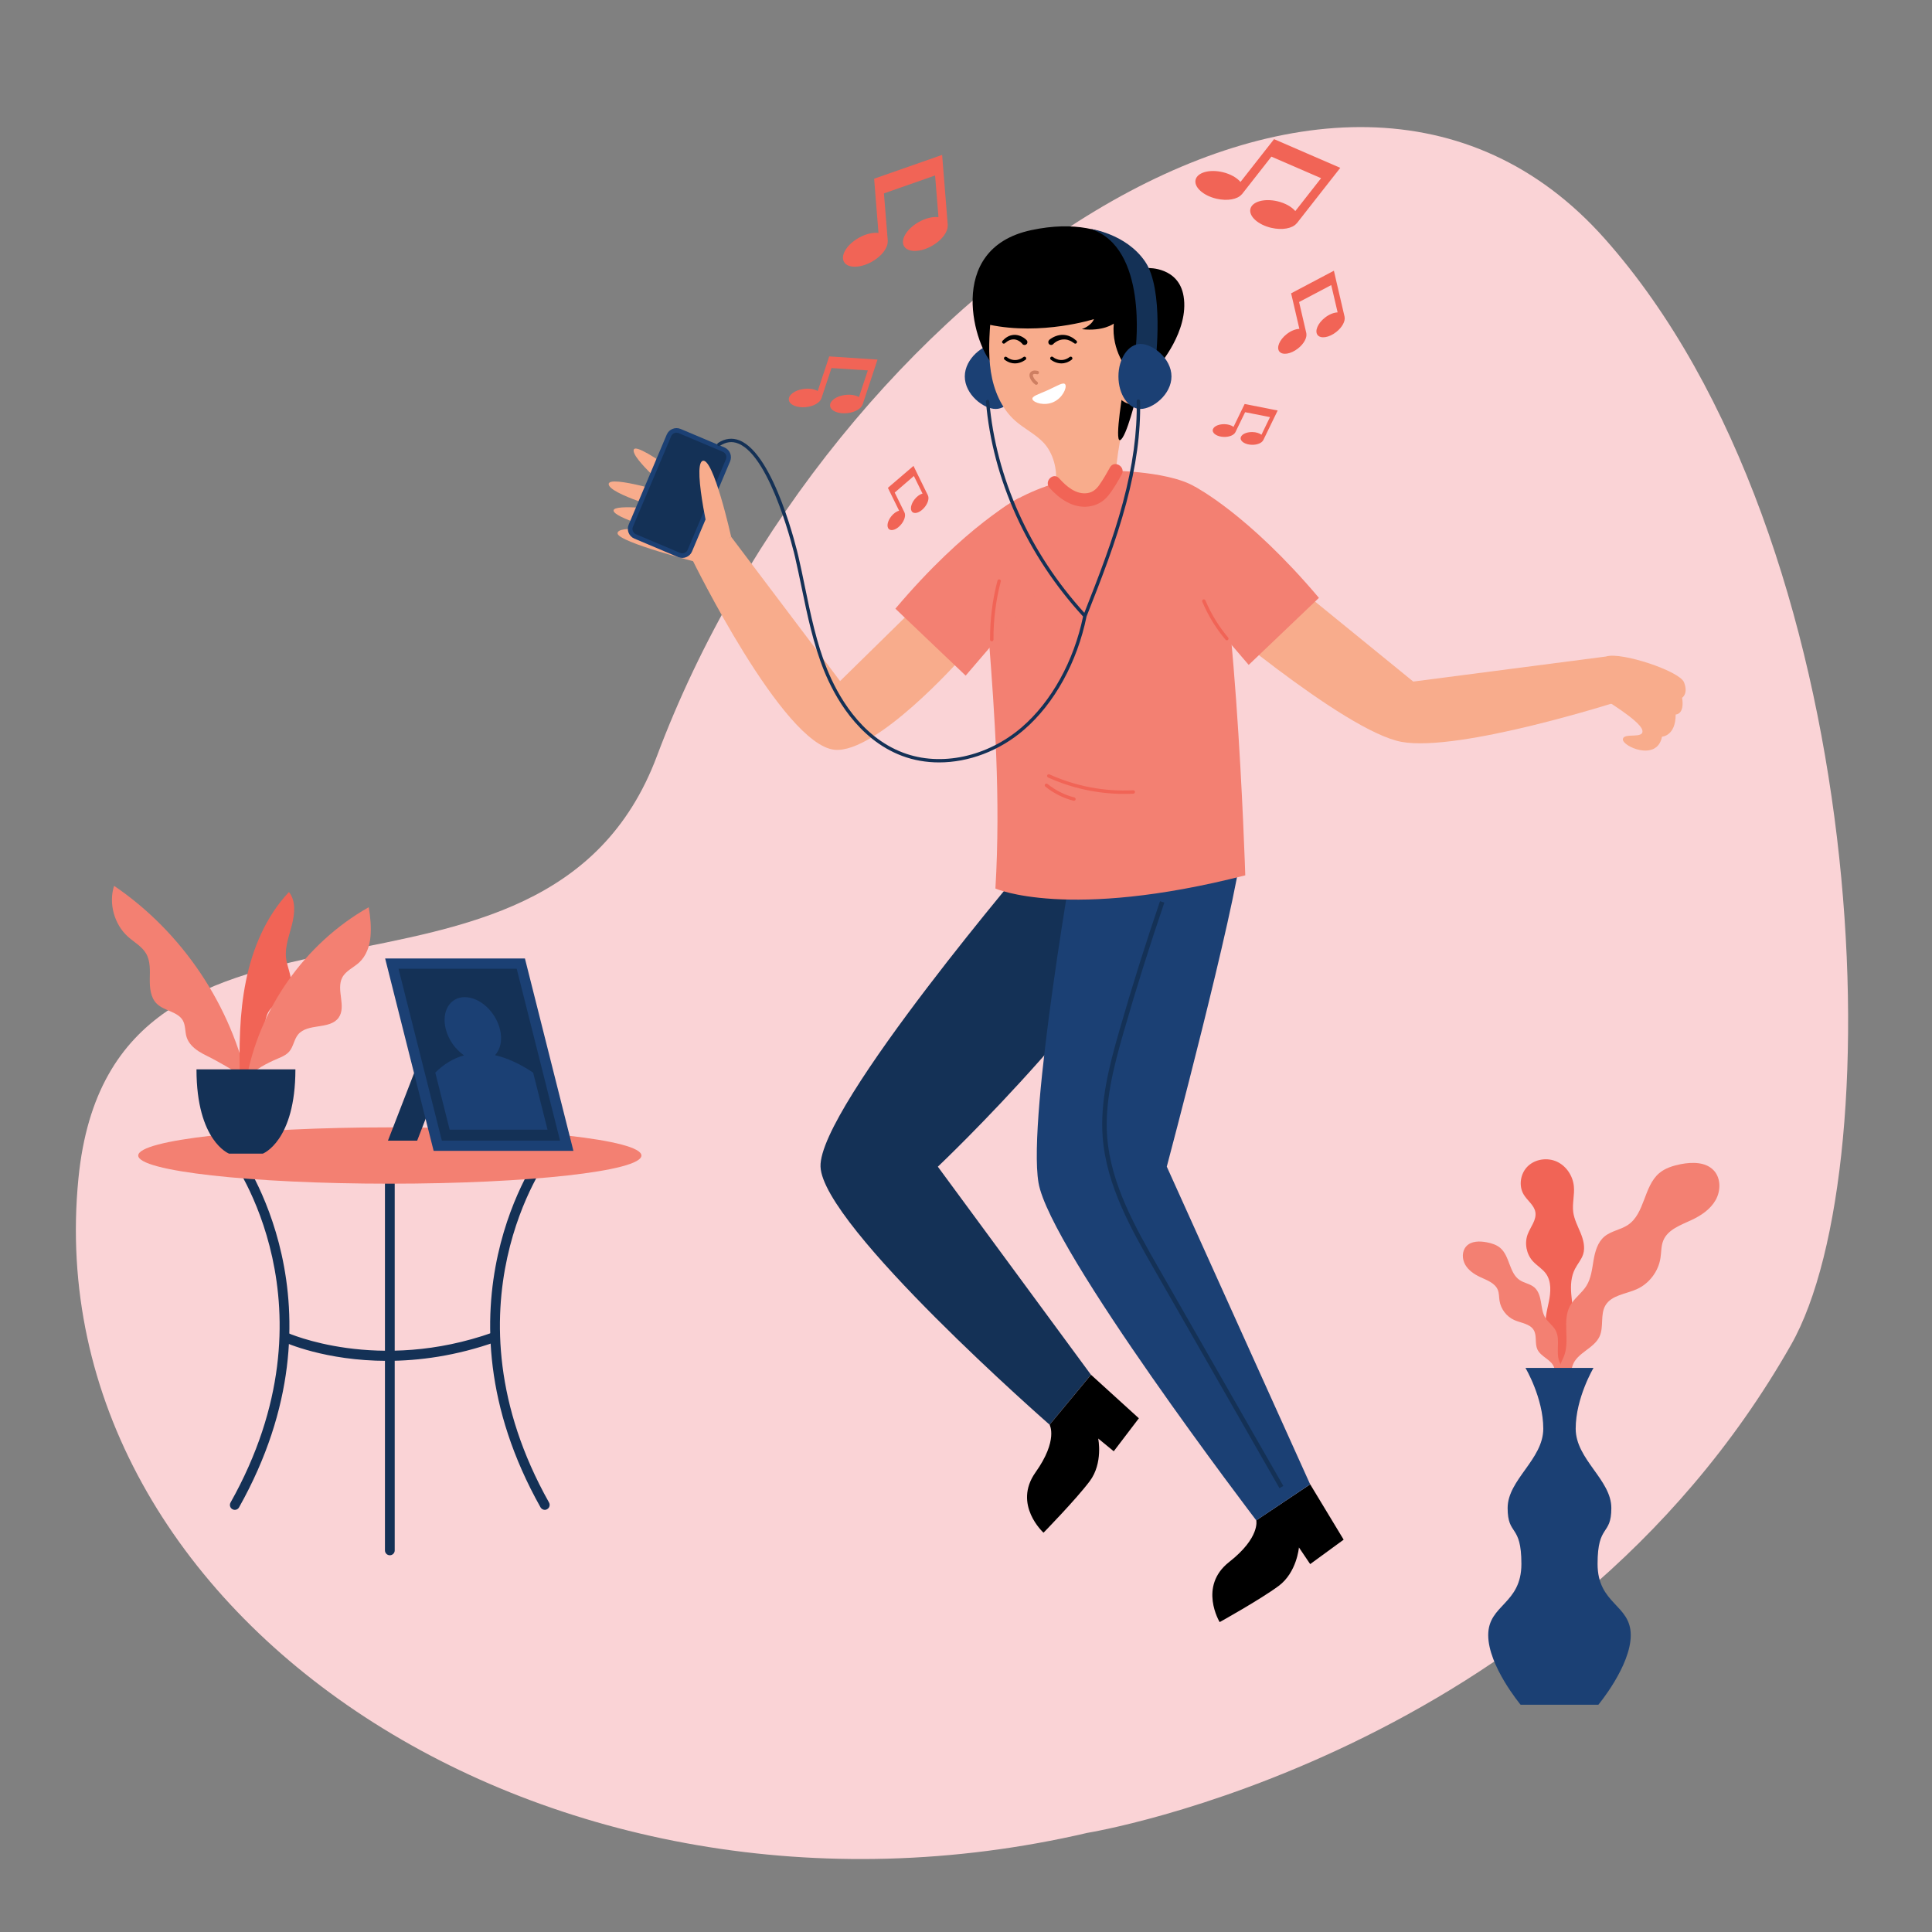 <?xml version="1.0" encoding="utf-8"?>
<!-- Generator: Adobe Illustrator 24.0.2, SVG Export Plug-In . SVG Version: 6.00 Build 0)  -->
<svg version="1.1" id="Layer_1" xmlns="http://www.w3.org/2000/svg" xmlns:xlink="http://www.w3.org/1999/xlink" x="0px" y="0px"
	 viewBox="0 0 400 400" style="enable-background:new 0 0 400 400;" xml:space="preserve">
<rect x="0" y="0" width="400" height="400" fill="#808080" stroke="none"/>
<style type="text/css">
	.st0{fill:#FAD3D6;}
	.st1{fill:#143156;}
	.st2{fill:#1B4074;}
	.st3{fill:#F8AC8C;}
	.st4{fill:#CE7F62;}
	.st5{fill:#FFFFFF;}
	.st6{fill:#F38072;}
	.st7{fill:#F16456;}
</style>
<path class="st0" d="M225.15,379.47c-111.29,25.91-217.9-44.6-208.91-135.5c6.97-70.5,96.44-25.24,119.77-87.43
	c35.9-95.68,140.71-169.67,196.26-107.09c55.54,62.58,59.76,191.66,38.55,228.97C322.3,363.78,225.15,379.47,225.15,379.47z"/>
<g>
	<g>
		<g>
			<g>
				<path class="st1" d="M214.27,176.81c0,0-44.83,52.41-44.39,64.73c0.43,12.32,47.43,53.43,47.43,53.43l8.56-10.34l-31.7-43.08
					c0,0,39.66-37.49,50.99-64.73H214.27z"/>
				<path d="M225.88,284.63l9.91,9.01l-5.2,6.83l-3.22-2.64c0,0,1.06,5.08-1.76,8.84c-2.82,3.76-9.56,10.66-9.56,10.66
					s-6.41-5.8-1.66-12.49c4.75-6.69,2.92-9.86,2.92-9.86L225.88,284.63z"/>
			</g>
			<g>
				<path d="M271.26,307.31l6.93,11.46l-6.93,5.06l-2.33-3.45c0,0-0.43,5.17-4.2,7.97c-3.77,2.8-12.21,7.49-12.21,7.49
					s-4.49-7.39,1.97-12.45c6.46-5.06,5.61-8.62,5.61-8.62L271.26,307.31z"/>
				<g>
					<path class="st2" d="M222.75,174.27c0,0-10.09,56.7-7.74,70.6c2.35,13.91,45.09,69.91,45.09,69.91l11.15-7.47l-29.68-65.77
						c0,0,14.26-53.64,15.45-65.77L222.75,174.27z"/>
					<path class="st1" d="M264.9,308.11l-25.96-45.36c-4.63-8.08-9.87-17.25-10.64-27.29c-0.56-7.36,1.3-14.61,3.43-22.01
						c2.58-8.99,5.42-18.03,8.44-26.87l0.89,0.3c-3.01,8.83-5.85,17.85-8.43,26.83c-2.1,7.31-3.94,14.48-3.4,21.68
						c0.75,9.83,5.94,18.9,10.51,26.9l25.96,45.36L264.9,308.11z"/>
				</g>
			</g>
		</g>
		<g>
			<g>
				<path class="st2" d="M199.75,77.94c0,3.72,3.87,6.73,6.4,6.73c2.53,0,4.58-3.01,4.58-6.73s-2.05-6.73-4.58-6.73
					C203.63,71.21,199.75,74.22,199.75,77.94z"/>
				<g>
					<path d="M239.82,75.82c0,0,6.42-7.27,5.23-14.48c-0.99-6.06-7.27-5.84-7.27-5.84s-6.13-11.74-24.29-7.85
						s-11.58,24.69-7.71,27.99L239.82,75.82z"/>
					<g>
						<path class="st3" d="M210.16,87.09c-2.86-2.55-4.42-6.31-5.01-10.1c-0.59-3.79-0.31-7.65-0.02-11.47
							c12.89-5.35,24.59-3.97,35.52,1.78c-5.77,10.02-9.17,21.4-9.83,32.95c0,0,10.44,7.03,10.44,16.44s-33.15,9.55-33.15,0.29
							c0-9.26,10.44-16.95,10.44-16.95c0.43-2.81-0.52-6.25-2.45-8.33C214.39,89.86,212.03,88.76,210.16,87.09z"/>
						<g>
							<path class="st4" d="M214.54,79.67c-0.07,0-0.14-0.02-0.21-0.07c-0.44-0.32-0.8-0.75-1.03-1.25
								c-0.21-0.45-0.22-0.85-0.03-1.16c0.16-0.26,0.46-0.43,0.81-0.47c0.27-0.03,0.52,0.03,0.75,0.07
								c0.19,0.04,0.31,0.23,0.27,0.42c-0.04,0.19-0.23,0.31-0.42,0.27c-0.19-0.04-0.37-0.08-0.53-0.06
								c-0.13,0.01-0.23,0.07-0.28,0.14c-0.06,0.1-0.03,0.28,0.07,0.5c0.18,0.39,0.46,0.73,0.81,0.98c0.16,0.11,0.19,0.33,0.08,0.49
								C214.76,79.62,214.65,79.67,214.54,79.67z"/>
							<path d="M217.22,70.38c0.45-0.37,0.87-0.6,1.37-0.79c0.49-0.18,1.01-0.28,1.54-0.26c0.52,0.02,1.04,0.14,1.5,0.37
								c0.47,0.21,0.86,0.52,1.23,0.83c0.15,0.13,0.16,0.35,0.04,0.5c-0.12,0.14-0.32,0.16-0.47,0.06l-0.02-0.02
								c-0.35-0.25-0.7-0.48-1.09-0.61c-0.38-0.16-0.78-0.2-1.17-0.18c-0.39,0.02-0.78,0.12-1.14,0.29
								c-0.35,0.16-0.72,0.42-0.95,0.66l-0.02,0.02c-0.23,0.23-0.6,0.23-0.83,0s-0.23-0.6,0-0.83
								C217.2,70.41,217.21,70.39,217.22,70.38z"/>
							<path d="M211.67,71.19c-0.18-0.22-0.48-0.47-0.77-0.63c-0.29-0.17-0.61-0.27-0.94-0.29c-0.32-0.01-0.66,0.03-0.98,0.18
								c-0.33,0.13-0.62,0.36-0.91,0.6l-0.02,0.02c-0.15,0.12-0.37,0.1-0.5-0.05c-0.12-0.14-0.1-0.34,0.02-0.47
								c0.3-0.31,0.63-0.61,1.04-0.83c0.39-0.24,0.87-0.36,1.35-0.39c0.48-0.02,0.97,0.09,1.4,0.28c0.44,0.2,0.8,0.43,1.18,0.8
								c0.23,0.23,0.24,0.6,0.01,0.84c-0.23,0.23-0.6,0.24-0.84,0.01c-0.02-0.01-0.03-0.03-0.04-0.05L211.67,71.19z"/>
							<path class="st5" d="M213.78,82.71c0.31,0.69,2.46,1.38,4.33,0.53c1.88-0.85,2.78-2.92,2.46-3.6
								c-0.31-0.69-1.71,0.27-3.59,1.12C215.11,81.61,213.47,82.03,213.78,82.71z"/>
							<path d="M210.13,75.24c-0.64,0-1.37-0.19-2.13-0.76c-0.16-0.12-0.19-0.34-0.07-0.49c0.12-0.16,0.34-0.19,0.49-0.07
								c1.81,1.37,3.39,0.07,3.46,0.01c0.15-0.13,0.37-0.11,0.5,0.04c0.13,0.15,0.11,0.37-0.04,0.5
								C212.32,74.47,211.41,75.24,210.13,75.24z"/>
							<path d="M219.76,75.24c-1.28,0-2.2-0.77-2.21-0.78c-0.15-0.13-0.16-0.35-0.04-0.5c0.13-0.15,0.35-0.17,0.5-0.04
								c0.07,0.06,1.64,1.36,3.46-0.01c0.15-0.12,0.38-0.09,0.49,0.07c0.12,0.16,0.09,0.38-0.07,0.49
								C221.14,75.04,220.4,75.24,219.76,75.24z"/>
						</g>
					</g>
					<path d="M233.51,76.55c0,0-3.42-3.81-2.92-9.55c0,0-2.15,1.65-6.61,1.15c0,0,1.94-0.65,2.51-2.08c0,0-10.8,3.45-21.7,1.15
						v-2.73c0,0,22.63-8.62,36.78,2.59l-3.8,7.68L233.51,76.55z"/>
					<path d="M235.29,82.01c0,0-2.09,8.64-3.38,9.11c-1.29,0.48,0.8-11.46,0.8-11.46L235.29,82.01z"/>
					<g>
						<path class="st3" d="M231.53,82.06c1.33,2.03,4.47,2.33,7.02,0.66c2.55-1.67,3.53-4.67,2.2-6.7
							c-1.33-2.03-4.47-2.33-7.02-0.66C231.18,77.03,230.2,80.03,231.53,82.06z"/>
						<g>
							<path class="st4" d="M234.93,82.06c-0.61,0-1.23-0.39-1.54-1c-0.35-0.71-0.24-1.5-0.08-2.03c0.28-0.96,0.88-1.81,1.68-2.4
								c0.81-0.59,1.81-0.89,2.79-0.88c0.19,0,0.35,0.17,0.34,0.36c0,0.2-0.18,0.34-0.36,0.35c-0.85-0.02-1.68,0.25-2.36,0.75
								c-0.68,0.5-1.19,1.22-1.42,2.03c-0.12,0.41-0.21,1.01,0.04,1.52c0.19,0.37,0.66,0.71,1.08,0.59
								c0.19-0.05,0.38,0.06,0.43,0.25c0.05,0.19-0.06,0.38-0.25,0.43C235.17,82.05,235.05,82.06,234.93,82.06z"/>
							<path class="st4" d="M237.01,80.31c-0.13,0-0.26-0.08-0.32-0.21c-0.22-0.49-0.44-0.99-0.75-1.42
								c-0.23-0.31-0.61-0.72-1.13-0.89c-0.19-0.06-0.29-0.26-0.23-0.44c0.06-0.18,0.26-0.28,0.44-0.23
								c0.56,0.18,1.07,0.58,1.48,1.15c0.35,0.49,0.59,1.03,0.82,1.55c0.08,0.18,0,0.39-0.18,0.46
								C237.11,80.3,237.06,80.31,237.01,80.31z"/>
						</g>
					</g>
				</g>
				<g>
					<path class="st1" d="M235.12,72.19c0,0,2.65-20.99-9.36-24.8c0,0,7.34,0.97,11.3,6.73c4,5.82,2.2,20.55,2.2,20.55L235.12,72.19
						z"/>
					<path class="st2" d="M242.54,77.94c0,3.72-3.87,6.73-6.4,6.73c-2.53,0-4.58-3.01-4.58-6.73s2.05-6.73,4.58-6.73
						C238.67,71.21,242.54,74.22,242.54,77.94z"/>
				</g>
			</g>
			<g>
				<g>
					<path class="st3" d="M189.44,125.79l-15.51,15.22l-22.55-29.87l-8.04,4.74c0,0,18.7,38.28,29.44,39.35
						c8.62,0.86,26-18.7,26-18.7L189.44,125.79z"/>
					<g>
						<path class="st3" d="M144.67,116.5c0,0-16.66-4.23-16.81-6.06c-0.15-1.83,9.33-0.45,9.33-0.45s-10.2-2.8-10.16-4.3
							c0.05-1.5,11.16,0,11.16,0s-12.05-3.37-12.17-5.44c-0.12-2.07,13.67,2.23,13.67,2.23s-9.3-7.71-8.45-9.44
							c0.84-1.73,16.12,10.11,17.5,11.73c1.38,1.62,1.83,6.39,1.83,6.39L144.67,116.5z"/>
						<g>
							<g>
								<path class="st2" d="M140.4,115.34l-9.07-3.83c-1.12-0.47-1.64-1.76-1.17-2.88l7.88-18.65c0.47-1.12,1.76-1.64,2.88-1.17
									l9.07,3.83c1.12,0.47,1.64,1.76,1.17,2.88l-7.88,18.65C142.81,115.29,141.52,115.81,140.4,115.34z"/>
								<path class="st1" d="M140.81,114.47l-9.14-3.86c-0.6-0.26-0.89-0.95-0.63-1.56l7.92-18.74c0.26-0.6,0.95-0.89,1.56-0.63
									l9.14,3.86c0.6,0.26,0.89,0.95,0.63,1.56l-7.92,18.74C142.11,114.44,141.41,114.72,140.81,114.47z"/>
							</g>
						</g>
						<path class="st3" d="M151.38,111.14c0,0-3.72-16.71-5.94-15.71c-2.22,1,2.01,18.55,2.01,18.55L151.38,111.14z"/>
					</g>
				</g>
				<g>
					<path class="st3" d="M268.51,121.49l24.09,19.62l40.09-5.21l2.48,9.3c0,0-32.99,10.58-44.98,8.4
						c-11.99-2.18-42.72-28.66-42.72-28.66L268.51,121.49z"/>
					<path class="st3" d="M331.74,144.53c0,0,7.8,4.65,8.28,6.62c0.48,1.97-3.87,0.42-4.02,1.9c-0.15,1.47,7.1,4.72,8.1-0.53
						c0,0,2.83-0.12,2.83-4.59c0,0,1.89,0.04,1.33-3.46c0,0,1.34-0.83,0.4-3.2c-0.94-2.37-12.99-6.31-16.05-5.37L331.74,144.53z"/>
				</g>
				<g>
					<g>
						<g>
							<path class="st6" d="M230.8,97.47c0,0-3.42,13.46-12.26,2.56c0,0-8.54,2.41-13.22,7.09s3.03,39.21,0.77,76.84
								c0,0,14.91,6.68,51.73-2.73c0,0-2.2-70.52-8.57-78.89C245.7,97.67,230.8,97.47,230.8,97.47z"/>
							<g>
								<path class="st6" d="M211,103.09c0,0-10.98,5.6-25.62,22.93l14.55,13.86l14.19-16.55L211,103.09z"/>
								<path class="st6" d="M247.44,100.8c0,0,10.98,5.62,25.63,22.98l-14.54,13.88l-14.2-16.58L247.44,100.8z"/>
							</g>
						</g>
						<path class="st7" d="M229.81,96.77c-0.68,1.24-1.39,2.46-2.2,3.62c-0.6,0.87-1.38,1.54-2.45,1.7
							c-2.39,0.36-4.41-1.42-5.88-3.06c-1.21-1.35-3.19,0.64-1.98,1.98c2.05,2.28,4.84,4.25,8.07,3.86c1.63-0.2,3.04-0.97,4.07-2.25
							c1.09-1.35,1.97-2.9,2.81-4.42C233.1,96.61,230.68,95.19,229.81,96.77z"/>
					</g>
					<g>
						<path class="st7" d="M205.33,132.78c-0.19,0-0.35-0.16-0.35-0.35c-0.02-4.12,0.49-8.23,1.54-12.22
							c0.05-0.19,0.25-0.3,0.43-0.25c0.19,0.05,0.3,0.24,0.25,0.43c-1.03,3.93-1.54,7.98-1.51,12.04
							C205.68,132.62,205.53,132.78,205.33,132.78C205.33,132.78,205.33,132.78,205.33,132.78z"/>
						<path class="st7" d="M254,132.57c-0.1,0-0.2-0.04-0.27-0.13c-1.99-2.37-3.61-5.01-4.81-7.86c-0.08-0.18,0.01-0.39,0.19-0.46
							c0.18-0.08,0.39,0.01,0.46,0.19c1.17,2.79,2.75,5.37,4.7,7.68c0.12,0.15,0.11,0.37-0.04,0.5
							C254.16,132.54,254.08,132.57,254,132.57z"/>
						<g>
							<path class="st7" d="M232.76,164.37c-5.42,0-10.83-1.16-15.76-3.4c-0.18-0.08-0.26-0.29-0.18-0.47
								c0.08-0.18,0.29-0.26,0.47-0.17c5.41,2.46,11.39,3.59,17.33,3.29c0.18-0.02,0.36,0.14,0.37,0.33
								c0.01,0.19-0.14,0.36-0.33,0.37C234.02,164.35,233.39,164.37,232.76,164.37z"/>
							<path class="st7" d="M222.35,165.79c-0.03,0-0.06,0-0.09-0.01c-2.12-0.53-4.13-1.55-5.83-2.92c-0.15-0.12-0.17-0.35-0.05-0.5
								c0.12-0.15,0.35-0.17,0.5-0.05c1.61,1.31,3.54,2.28,5.55,2.79c0.19,0.05,0.3,0.24,0.26,0.43
								C222.65,165.68,222.51,165.79,222.35,165.79z"/>
						</g>
					</g>
				</g>
			</g>
			<path class="st1" d="M236.05,83.05c0-0.19-0.16-0.32-0.36-0.35c-0.19,0-0.35,0.16-0.35,0.36c0.12,6.47-0.81,13.32-2.85,20.95
				c-2.08,7.81-5.07,15.46-7.99,22.87c-11.35-12.48-18.32-28.01-19.67-43.78c-0.02-0.19-0.16-0.34-0.38-0.32
				c-0.19,0.02-0.34,0.19-0.32,0.38c1.36,16.05,8.51,31.83,20.11,44.48c-1.93,9.27-6.54,17.61-12.68,22.92
				c-7.11,6.14-16.74,8.22-24.54,5.29c-9.01-3.38-13.73-12.24-15.75-17.22c-2.22-5.49-3.44-11.41-4.62-17.14
				c-0.43-2.08-0.87-4.23-1.36-6.34c-0.2-0.86-4.94-21.07-12.18-23.97c-1.5-0.6-3-0.42-4.46,0.54c-0.16,0.11-0.21,0.33-0.1,0.49
				c0.11,0.16,0.33,0.21,0.49,0.1c1.28-0.84,2.52-1,3.81-0.48c6.9,2.76,11.71,23.27,11.75,23.47c0.48,2.1,0.93,4.24,1.36,6.32
				c1.19,5.76,2.42,11.71,4.66,17.26c2.06,5.09,6.89,14.14,16.15,17.62c2.42,0.91,5.02,1.35,7.66,1.35c6.12,0,12.49-2.37,17.59-6.77
				c6.29-5.43,11-13.97,12.94-23.45c2.99-7.58,6.07-15.42,8.21-23.44C235.24,96.5,236.18,89.59,236.05,83.05z"/>
		</g>
	</g>
	<g>
		<g>
			<path class="st7" d="M257.69,83.64l-0.75,1.54l-1.55,3.2c-0.43-0.33-1.11-0.55-1.9-0.56c-1.32-0.02-2.39,0.55-2.41,1.28
				c-0.01,0.73,1.05,1.34,2.36,1.36c1.1,0.02,2.02-0.38,2.31-0.94l0.01,0l2.03-4.18l5.15,1.02l-1.77,3.65
				c-0.43-0.33-1.11-0.55-1.9-0.56c-1.32-0.02-2.39,0.55-2.41,1.28c-0.01,0.73,1.05,1.34,2.36,1.36c1.1,0.02,2.02-0.38,2.31-0.94
				l0.01,0l2.24-4.62l0.44-0.9l0.31-0.64L257.69,83.64z"/>
			<path class="st7" d="M267.31,60.73l0.56,2.39l1.15,4.97c-0.78,0.02-1.74,0.39-2.62,1.08c-1.49,1.16-2.17,2.78-1.53,3.6
				c0.65,0.82,2.37,0.55,3.86-0.62c1.24-0.97,1.91-2.25,1.73-3.13l0.01,0l-1.51-6.49l6.66-3.51l1.32,5.66
				c-0.78,0.02-1.74,0.39-2.62,1.08c-1.49,1.16-2.17,2.78-1.53,3.6c0.65,0.82,2.37,0.55,3.86-0.62c1.24-0.97,1.91-2.25,1.73-3.12
				l0.01,0l-1.67-7.18l-0.32-1.39l-0.23-1L267.31,60.73z"/>
			<path class="st7" d="M263.78,28.81l-2.26,2.88l-4.69,5.98c-0.75-0.88-2.08-1.65-3.7-2.03c-2.74-0.64-5.25,0.07-5.6,1.59
				c-0.35,1.52,1.58,3.27,4.32,3.91c2.29,0.53,4.39,0.12,5.24-0.91l0.02,0.01l6.12-7.81l10.29,4.46l-5.34,6.81
				c-0.75-0.88-2.08-1.65-3.7-2.03c-2.74-0.64-5.25,0.07-5.6,1.59c-0.35,1.52,1.58,3.27,4.32,3.91c2.29,0.53,4.39,0.12,5.24-0.91
				l0.02,0.01l6.77-8.64l1.32-1.68l0.94-1.2L263.78,28.81z"/>
		</g>
		<g>
			<path class="st7" d="M183.83,101l0.75,1.54l1.57,3.19c-0.52,0.14-1.12,0.54-1.61,1.15c-0.83,1.03-1.04,2.23-0.47,2.69
				c0.57,0.46,1.7,0,2.53-1.03c0.69-0.86,0.94-1.83,0.68-2.39l0.01,0l-2.05-4.17l3.97-3.43l1.79,3.64
				c-0.52,0.14-1.12,0.54-1.61,1.15c-0.83,1.03-1.04,2.23-0.47,2.69c0.57,0.46,1.7,0,2.53-1.03c0.69-0.86,0.94-1.83,0.68-2.39
				l0.01,0l-2.26-4.61l-0.44-0.9l-0.31-0.64L183.83,101z"/>
			<path class="st7" d="M171.68,73.79l-0.77,2.33l-1.61,4.84c-0.67-0.39-1.69-0.58-2.8-0.45c-1.88,0.22-3.3,1.24-3.18,2.28
				c0.12,1.04,1.74,1.71,3.62,1.49c1.57-0.18,2.8-0.92,3.1-1.76l0.01,0l2.1-6.32l7.52,0.49l-1.83,5.52
				c-0.67-0.39-1.69-0.58-2.8-0.45c-1.88,0.22-3.3,1.24-3.18,2.28c0.12,1.04,1.74,1.71,3.62,1.49c1.57-0.18,2.8-0.92,3.1-1.76
				l0.01,0l2.32-6.99l0.45-1.36l0.32-0.97L171.68,73.79z"/>
			<path class="st7" d="M180.98,37l0.29,3.65l0.61,7.58c-1.15-0.14-2.65,0.19-4.1,1.02c-2.45,1.39-3.81,3.61-3.04,4.97
				c0.77,1.36,3.38,1.33,5.82-0.06c2.04-1.16,3.3-2.89,3.23-4.23l0.02,0l-0.8-9.89l10.59-3.71l0.7,8.63
				c-1.15-0.14-2.65,0.19-4.1,1.02c-2.45,1.39-3.81,3.61-3.04,4.97c0.77,1.36,3.38,1.33,5.82-0.06c2.04-1.16,3.3-2.89,3.23-4.23
				l0.02,0l-0.88-10.94l-0.17-2.13l-0.12-1.52L180.98,37z"/>
		</g>
	</g>
</g>
<g>
	<g>
		<g>
			<path class="st1" d="M48.62,312.6c-0.17,0-0.34-0.04-0.5-0.13c-0.49-0.27-0.66-0.89-0.39-1.38c22.72-40.46,0.3-71.08,0.07-71.38
				c-0.34-0.45-0.25-1.08,0.2-1.42c0.45-0.34,1.08-0.25,1.42,0.2c0.24,0.32,23.46,31.95,0.07,73.6
				C49.32,312.41,48.98,312.6,48.62,312.6z"/>
			<path class="st1" d="M112.8,312.6c-0.35,0-0.7-0.19-0.89-0.52c-23.39-41.65-0.16-73.28,0.07-73.6c0.34-0.45,0.97-0.54,1.42-0.2
				c0.45,0.34,0.54,0.97,0.2,1.42c-0.23,0.3-22.65,30.93,0.07,71.38c0.27,0.49,0.1,1.11-0.39,1.38
				C113.14,312.56,112.97,312.6,112.8,312.6z"/>
			<path class="st1" d="M80.71,322c-0.56,0-1.01-0.45-1.01-1.01v-81.74c0-0.56,0.45-1.01,1.01-1.01s1.01,0.45,1.01,1.01v81.74
				C81.73,321.54,81.27,322,80.71,322z"/>
			<path class="st1" d="M80.14,281.75c-12.74,0-21.1-3.77-21.62-4.02c-0.51-0.24-0.73-0.84-0.49-1.35c0.24-0.51,0.84-0.73,1.35-0.49
				c0.19,0.09,18.83,8.46,42.72-0.04c0.52-0.19,1.11,0.09,1.3,0.62c0.19,0.53-0.09,1.11-0.62,1.3
				C94.39,280.75,86.69,281.75,80.14,281.75z"/>
		</g>
		<ellipse class="st6" cx="80.71" cy="239.24" rx="52.09" ry="5.83"/>
	</g>
	<g>
		<g>
			<g>
				<path class="st6" d="M51.48,225.03c-3.49-16.76-13.7-32.01-27.86-41.63c-1.17,3.63,0.03,7.98,2.87,10.53
					c1.28,1.15,2.9,2.01,3.76,3.5c0.91,1.57,0.79,3.49,0.76,5.3c-0.02,1.81,0.15,3.81,1.45,5.08c1.57,1.54,4.39,1.6,5.43,3.53
					c0.54,1.02,0.4,2.27,0.74,3.37c0.39,1.27,1.41,2.25,2.53,2.97s2.36,1.22,3.51,1.88C47.2,221,50.21,222.4,51.48,225.03z"/>
				<path class="st7" d="M49.66,223.74c-0.16-6.9-0.12-13.87,1.26-20.64c1.37-6.77,4.16-13.39,8.9-18.41
					c1.48,1.8,1.19,4.54,0.62,6.79c-0.57,2.26-1.47,4.52-1.22,6.83c0.14,1.23,0.6,2.4,0.87,3.6c0.27,1.21,0.33,2.54-0.28,3.61
					c-0.87,1.54-2.85,2.12-3.93,3.53c-1.18,1.54-1.04,3.66-1.2,5.59C54.37,218.25,52.21,221.18,49.66,223.74z"/>
				<path class="st6" d="M50.92,224.04c2.55-15.03,12.15-28.71,25.42-36.21c0.35,1.99,0.53,4.02,0.37,6.03
					c-0.16,2.02-0.88,4.07-2.37,5.43c-1.15,1.05-2.74,1.7-3.47,3.08c-1.34,2.52,0.9,6.02-0.77,8.34c-1.82,2.52-6.4,1.07-8.38,3.47
					c-0.84,1.02-0.96,2.49-1.81,3.5c-0.83,0.99-2.17,1.35-3.34,1.9C54.49,220.56,51.83,221.92,50.92,224.04z"/>
			</g>
			<path class="st1" d="M50.92,221.4H40.68c0,14.89,6.75,17.45,6.75,17.45h3.49h3.49c0,0,6.75-2.56,6.75-17.45H50.92z"/>
		</g>
		<g>
			<polygon class="st1" points="89.17,213.3 95.22,213.3 86.37,236.16 80.32,236.16 			"/>
			<g>
				<polygon class="st2" points="118.72,238.27 89.78,238.27 79.74,198.44 108.68,198.44 				"/>
				<polygon class="st1" points="115.95,236.15 91.48,236.15 82.51,200.57 106.98,200.57 				"/>
				<path class="st2" d="M102.48,218.46c1.14-1.2,1.59-3.17,1.02-5.4c-0.92-3.65-4.18-6.61-7.27-6.61c-3.1,0-4.86,2.96-3.94,6.61
					c0.57,2.26,2.03,4.24,3.79,5.44c-2.14,0.58-4.13,1.76-5.96,3.57l2.98,11.82h20.26l-2.98-11.82
					C107.59,220.22,104.96,219.03,102.48,218.46z"/>
			</g>
		</g>
	</g>
</g>
<g>
	<g>
		<path class="st7" d="M321.95,283.58c-0.01-0.81,0.26-1.6,0.28-2.42c0.04-2.05-1.56-3.75-2.06-5.74c-0.49-1.94,0.1-3.96,0.5-5.91
			c0.4-1.96,0.57-4.16-0.58-5.79c-0.74-1.04-1.91-1.68-2.76-2.63c-1.31-1.47-1.73-3.67-1.05-5.52c0.58-1.55,1.88-2.99,1.6-4.62
			c-0.25-1.43-1.63-2.35-2.39-3.59c-1.13-1.84-0.72-4.43,0.84-5.92c1.55-1.49,4.06-1.83,6.01-0.93s3.3,2.93,3.51,5.08
			c0.18,1.78-0.36,3.58-0.13,5.35c0.2,1.51,0.93,2.89,1.51,4.29c0.58,1.41,1,2.99,0.55,4.44c-0.35,1.11-1.17,2.01-1.7,3.05
			c-1.63,3.18-0.37,6.99-0.19,10.55c0.14,2.8-0.42,5.57-1.18,8.25c-0.22,0.77-0.56,3.21-1.24,3.64
			C322.52,285.75,321.96,284.34,321.95,283.58z"/>
		<path class="st6" d="M322.98,282.81c0.18-0.72,0.57-1.36,0.84-2.05c1.26-3.29-0.44-7.3,1.24-10.4c0.86-1.58,2.46-2.64,3.41-4.17
			c0.96-1.56,1.15-3.46,1.46-5.27c0.31-1.81,0.84-3.72,2.24-4.9c1.4-1.18,3.38-1.4,4.9-2.43c3.5-2.37,3.23-7.96,6.45-10.7
			c1.24-1.05,2.86-1.54,4.45-1.86c2.39-0.47,5.21-0.48,6.86,1.31c1.48,1.6,1.45,4.21,0.38,6.11c-1.07,1.9-2.97,3.19-4.95,4.12
			c-2.26,1.06-4.96,1.97-5.9,4.28c-0.46,1.13-0.39,2.41-0.58,3.62c-0.43,2.78-2.34,5.29-4.9,6.44c-2.28,1.02-5.24,1.22-6.5,3.37
			c-1.11,1.9-0.29,4.43-1.21,6.42c-1.15,2.5-4.64,3.36-5.56,5.96c-0.19,0.53-0.26,1.12-0.56,1.59
			C323.94,285.99,322.63,284.19,322.98,282.81z"/>
		<path class="st6" d="M323.36,283.17c-0.11-0.45-0.36-0.85-0.52-1.28c-0.78-2.05,0.27-4.53-0.77-6.46
			c-0.53-0.98-1.53-1.64-2.12-2.59c-0.6-0.97-0.72-2.15-0.91-3.27c-0.19-1.12-0.52-2.31-1.39-3.05c-0.87-0.73-2.1-0.87-3.04-1.51
			c-2.17-1.47-2.01-4.95-4.01-6.65c-0.77-0.65-1.77-0.96-2.76-1.15c-1.49-0.29-3.24-0.3-4.26,0.82c-0.92,1-0.9,2.61-0.23,3.8
			c0.67,1.18,1.85,1.98,3.08,2.56c1.4,0.66,3.08,1.22,3.67,2.66c0.29,0.7,0.24,1.49,0.36,2.25c0.27,1.73,1.45,3.28,3.05,4
			c1.42,0.63,3.26,0.76,4.04,2.09c0.69,1.18,0.18,2.75,0.75,3.99c0.72,1.55,2.88,2.09,3.45,3.7c0.12,0.33,0.16,0.69,0.35,0.99
			C322.77,285.15,323.58,284.03,323.36,283.17z"/>
	</g>
	<path class="st2" d="M330.76,323.79c0-8.38,2.85-5.7,2.85-11.57c0-5.87-7.38-10.06-7.38-16.43c0-6.37,3.69-12.58,3.69-12.58h-6.71
		h-0.67h-6.71c0,0,3.69,6.2,3.69,12.58c0,6.37-7.38,10.56-7.38,16.43c0,5.87,2.85,3.19,2.85,11.57c0,8.38-6.87,8.38-6.87,14.75
		c0,6.38,6.71,14.41,6.71,14.41h7.71h0.67h7.71c0,0,6.71-8.03,6.71-14.41C337.63,332.17,330.76,332.18,330.76,323.79z"/>
</g>
</svg>
